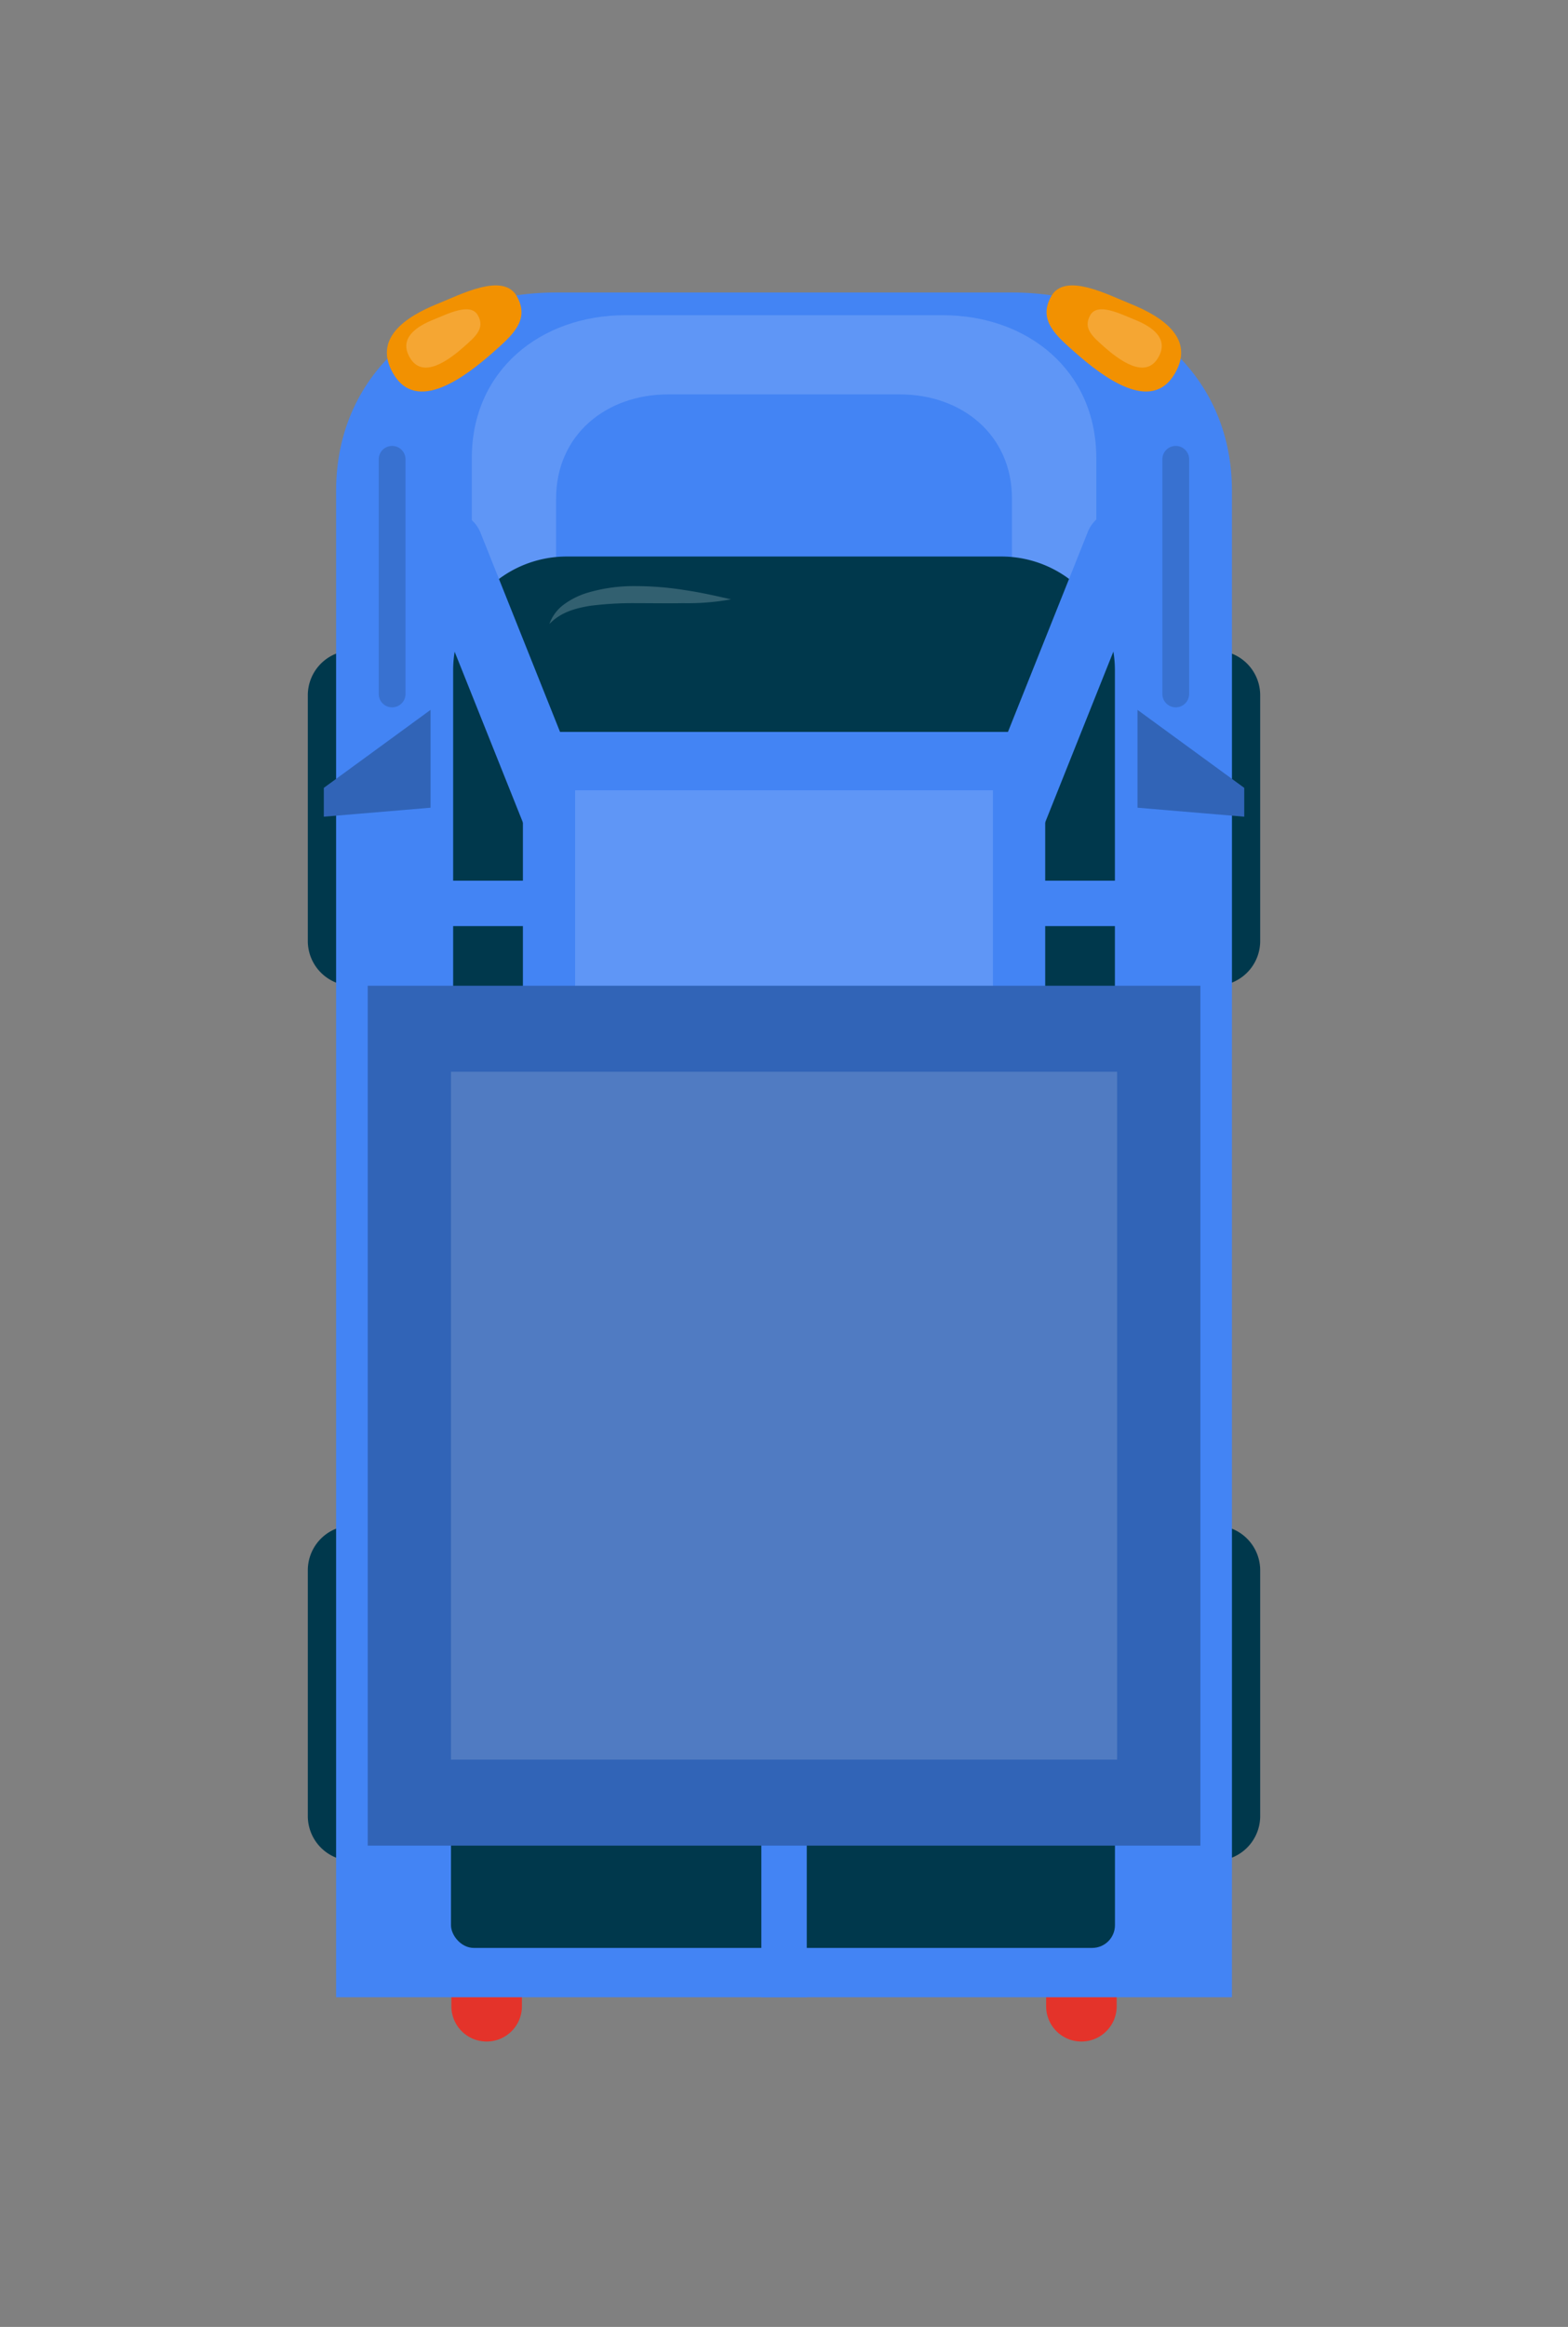 <svg id="Objects" xmlns="http://www.w3.org/2000/svg" viewBox="0 0 290 430"><rect x="0" y="0" width="290" height="430" fill="#808080" stroke="none"/><defs><style>.cls-1{fill:#e4332a;}.cls-2{fill:#00384c;}.cls-3{fill:#4384f4;}.cls-4{fill:#fff;opacity:0.15;}.cls-5{fill:#326070;}.cls-6{fill:#3164b7;}.cls-7{opacity:0.6;}.cls-8{fill:#f29101;}.cls-9{fill:#f5a633;}</style></defs><title>car_blue</title><path class="cls-1" d="M206.53,370.74a6.52,6.52,0,0,1-6.53,6.52h0a6.52,6.52,0,0,1-6.52-6.52V356.28a6.52,6.52,0,0,1,6.52-6.52h0a6.52,6.52,0,0,1,6.53,6.52Z"/><path class="cls-1" d="M96.53,370.74A6.52,6.52,0,0,1,90,377.26h0a6.52,6.52,0,0,1-6.52-6.52V356.28A6.52,6.52,0,0,1,90,349.76h0a6.52,6.52,0,0,1,6.53,6.52Z"/><path class="cls-2" d="M233.07,335.59a8.27,8.27,0,0,1-8.27,8.27h0a8.27,8.27,0,0,1-8.27-8.27V290.18a8.27,8.27,0,0,1,8.27-8.27h0a8.27,8.27,0,0,1,8.27,8.27Z"/><path class="cls-2" d="M233.07,173.89a8.27,8.27,0,0,1-8.27,8.27h0a8.27,8.27,0,0,1-8.27-8.27V128.48a8.27,8.27,0,0,1,8.27-8.27h0a8.27,8.27,0,0,1,8.27,8.27Z"/><path class="cls-2" d="M73.47,335.59a8.27,8.27,0,0,1-8.27,8.27h0a8.27,8.27,0,0,1-8.27-8.27V290.18a8.27,8.27,0,0,1,8.27-8.27h0a8.27,8.27,0,0,1,8.27,8.27Z"/><path class="cls-2" d="M73.47,173.89a8.27,8.27,0,0,1-8.27,8.27h0a8.27,8.27,0,0,1-8.27-8.27V128.48a8.27,8.27,0,0,1,8.27-8.27h0a8.27,8.27,0,0,1,8.27,8.27Z"/><path class="cls-3" d="M62.16,369.07V90.71c0-22.49,18.24-36.66,40.75-36.66h84.2c22.49,0,40.74,14.17,40.74,36.66V369.07"/><path class="cls-4" d="M87.26,182.17V84.65c0-16.19,12.71-26.4,28.39-26.4h58.71c15.68,0,28.4,10.21,28.4,26.4v97.52"/><path class="cls-3" d="M102.85,163.34V92.15c0-11.82,9.28-19.27,20.73-19.27h42.85c11.45,0,20.73,7.45,20.73,19.27v71.19"/><rect class="cls-2" x="83.41" y="275.26" width="122.8" height="84.7" rx="4.2" ry="4.2"/><rect class="cls-3" x="140.81" y="332.83" width="8.4" height="36.24"/><path class="cls-2" d="M83.81,184.26V123.84a21,21,0,0,1,21-21H185.2a21,21,0,0,1,21,21v60.42"/><path class="cls-3" d="M106.94,166.94a6.29,6.29,0,0,1-5.85-4L77.16,103.12a6.3,6.3,0,1,1,11.71-4.67l23.92,59.85a6.31,6.31,0,0,1-3.51,8.19A6.44,6.44,0,0,1,106.94,166.94Z"/><path class="cls-3" d="M106.94,171.14H76a4.2,4.2,0,1,1,0-8.4h31a4.2,4.2,0,1,1,0,8.4Z"/><path class="cls-3" d="M183.06,166.94a6.32,6.32,0,0,0,5.86-4l23.92-59.85a6.3,6.3,0,1,0-11.7-4.67L177.21,158.3a6.3,6.3,0,0,0,3.52,8.19A6.39,6.39,0,0,0,183.06,166.94Z"/><path class="cls-3" d="M183.06,171.14h31a4.2,4.2,0,1,0,0-8.4h-31a4.2,4.2,0,0,0,0,8.4Z"/><rect class="cls-3" x="96.71" y="135.25" width="96.6" height="49.01"/><rect class="cls-4" x="106.37" y="146.04" width="77.28" height="38.22"/><path class="cls-5" d="M135.2,110.76a45.15,45.15,0,0,1-8.87.7c-2.94.05-5.84,0-8.71,0a62.27,62.27,0,0,0-8.47.49c-2.74.45-5.44,1.18-7.54,3.36a7.66,7.66,0,0,1,2.77-3.67,14.33,14.33,0,0,1,4.2-2.08,30,30,0,0,1,9-1.25,57.14,57.14,0,0,1,8.9.71C129.43,109.45,132.29,110.08,135.2,110.76Z"/><polygon class="cls-6" points="79.63 149.26 59.89 150.92 59.89 145.59 79.63 131.18 79.63 149.26"/><polygon class="cls-6" points="210.38 149.26 230.12 150.92 230.12 145.59 210.38 131.18 210.38 149.26"/><g class="cls-7"><path class="cls-6" d="M75,128.24a2.48,2.48,0,0,1-2.48,2.47h0a2.47,2.47,0,0,1-2.47-2.47V84.88a2.46,2.46,0,0,1,2.47-2.47h0A2.47,2.47,0,0,1,75,84.88Z"/><path class="cls-6" d="M219.93,128.24a2.48,2.48,0,0,1-2.48,2.47h0a2.47,2.47,0,0,1-2.47-2.47V84.88a2.46,2.46,0,0,1,2.47-2.47h0a2.47,2.47,0,0,1,2.48,2.47Z"/></g><path class="cls-8" d="M95.59,54.75c2.53,4.46-1,7.35-4.51,10.46C86.15,69.54,77,76.63,72.66,68.92c-3.6-6.35,2.23-10.34,8.25-12.77C85.22,54.42,93.06,50.28,95.59,54.75Z"/><path class="cls-9" d="M88.38,58.26c1.39,2.45-.54,4-2.49,5.75-2.71,2.39-7.73,6.29-10.13,2-2-3.5,1.23-5.7,4.54-7C82.67,58.08,87,55.8,88.38,58.26Z"/><path class="cls-8" d="M194.42,54.75c-2.54,4.46,1,7.35,4.51,10.46,4.93,4.33,14.06,11.42,18.42,3.71,3.6-6.35-2.23-10.34-8.25-12.77C204.79,54.42,196.94,50.28,194.42,54.75Z"/><path class="cls-9" d="M201.63,58.26c-1.39,2.45.54,4,2.48,5.75,2.71,2.39,7.73,6.29,10.14,2,2-3.5-1.23-5.7-4.54-7C207.34,58.08,203,55.8,201.63,58.26Z"/><rect class="cls-6" x="68.01" y="182.16" width="154" height="158.9"/><rect class="cls-4" x="83.41" y="198.05" width="123.2" height="127.12"/></svg>